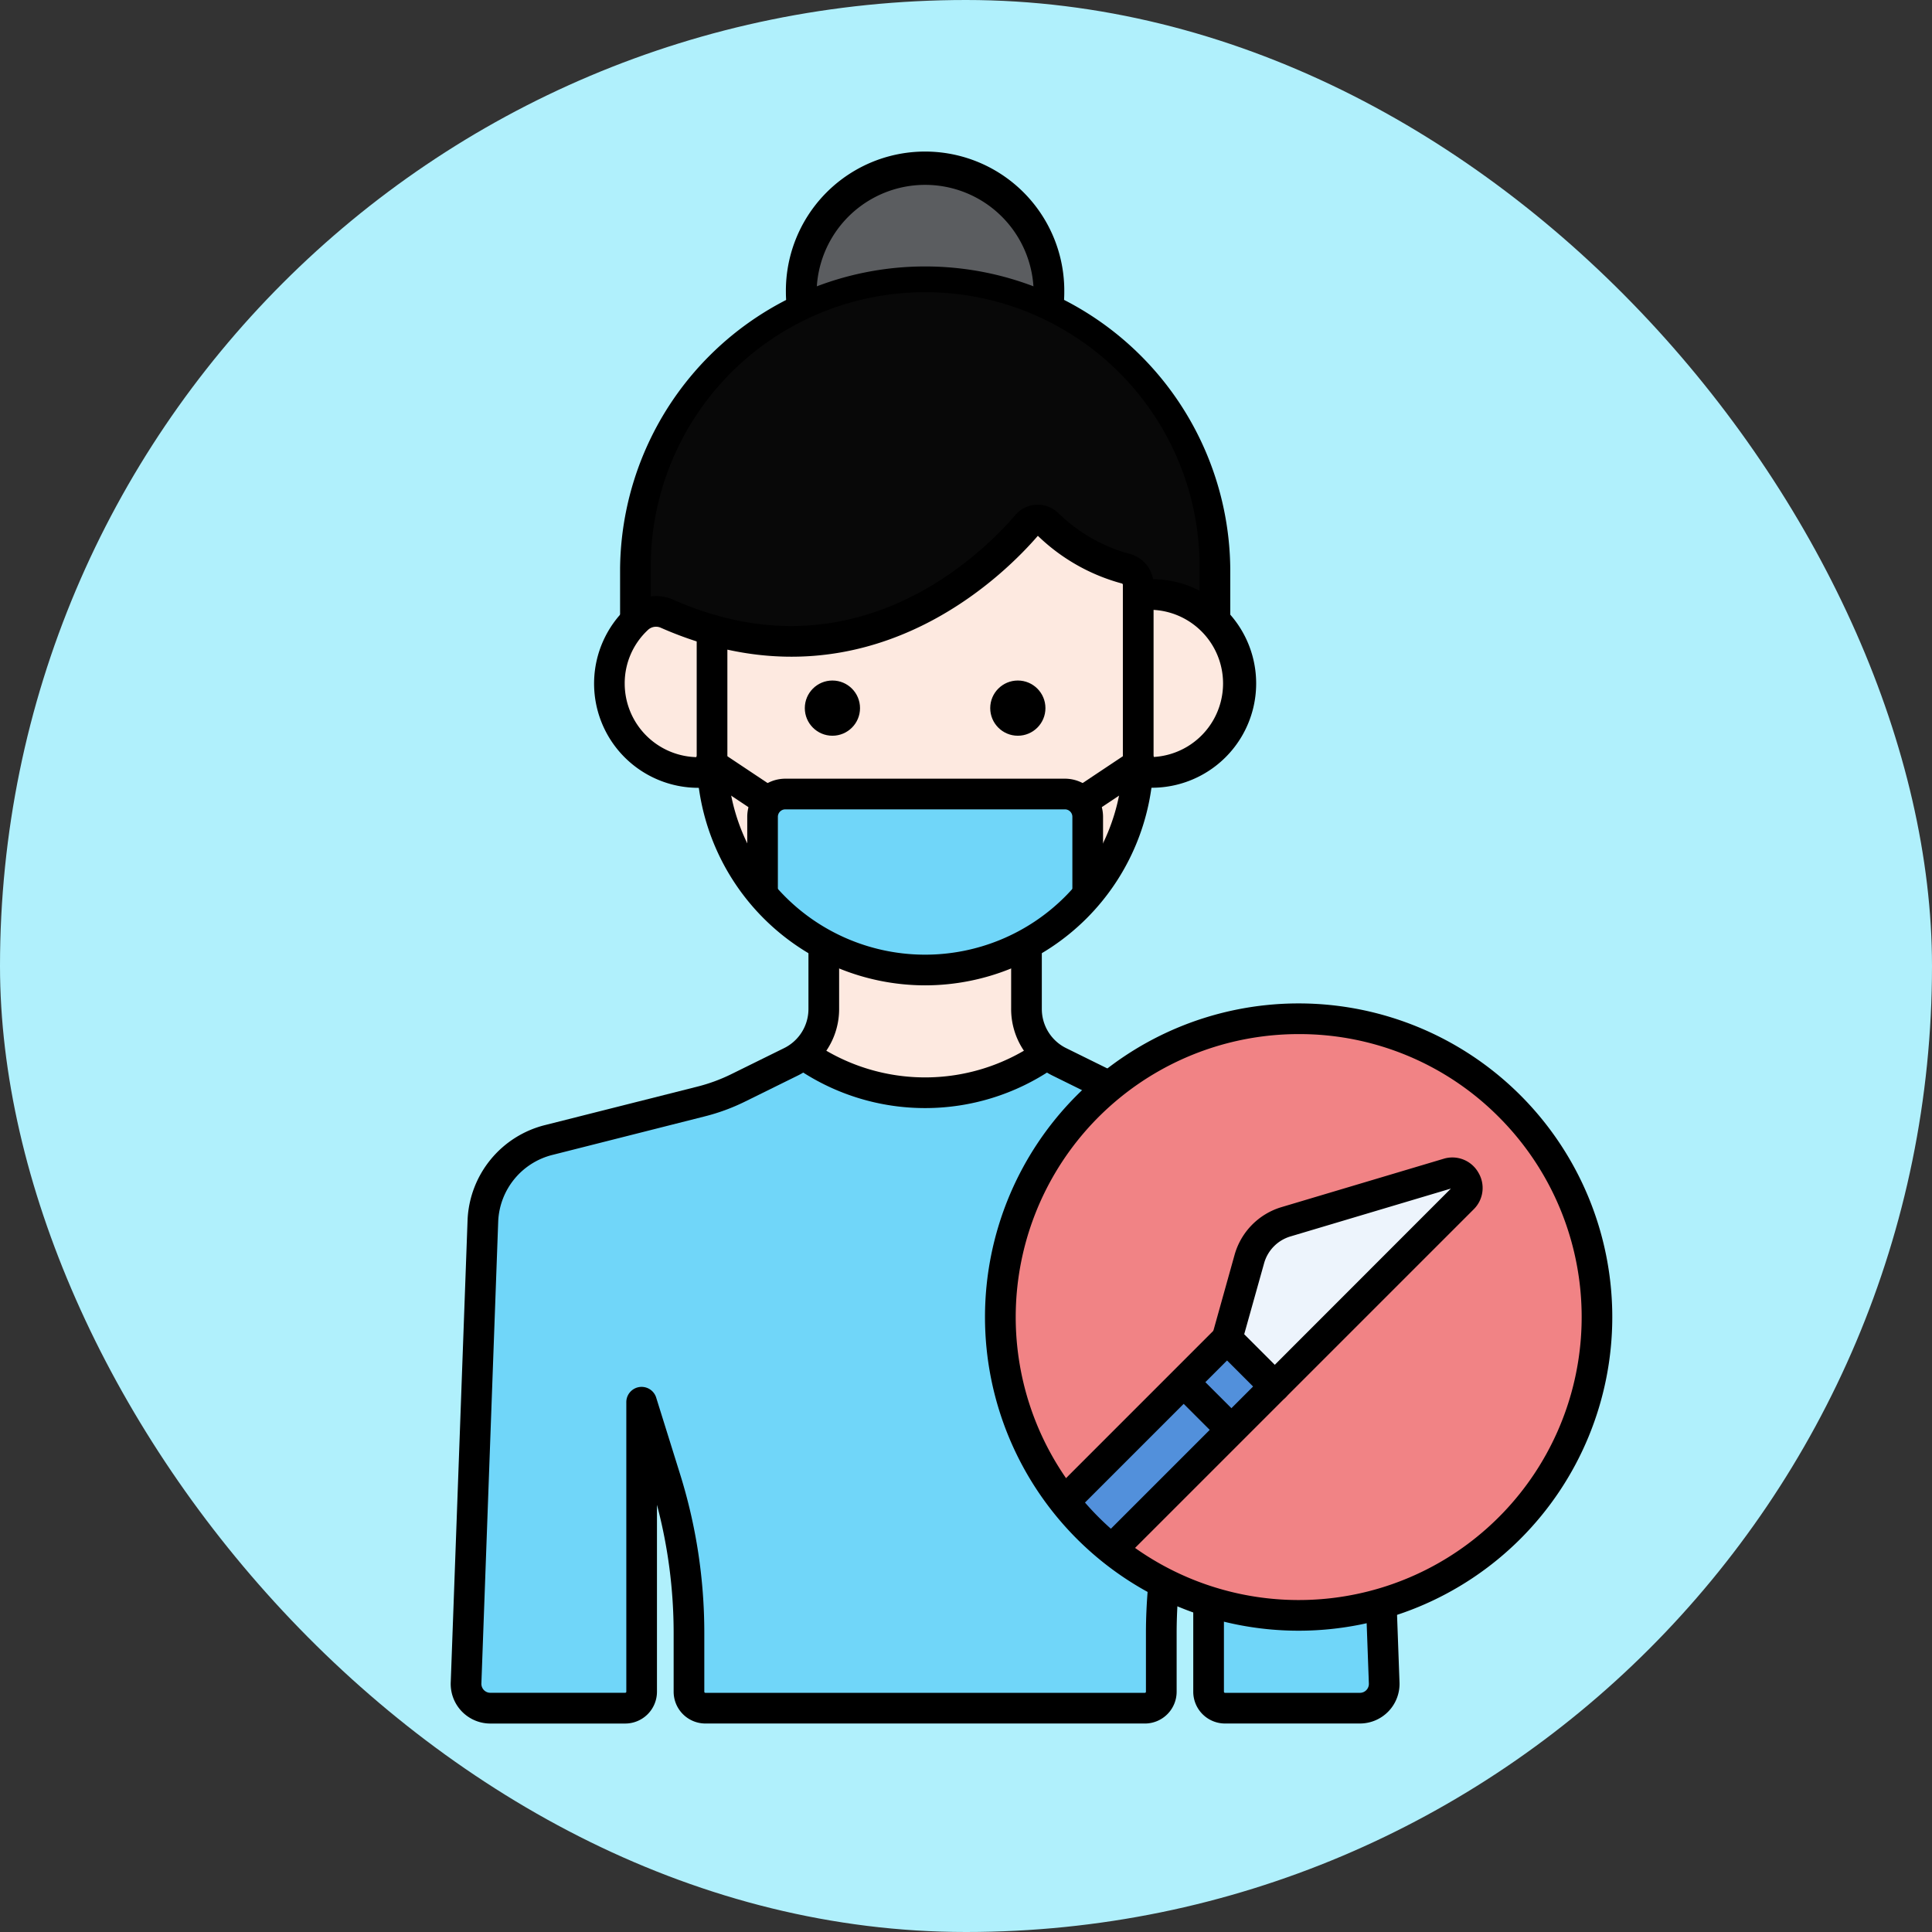 <svg xmlns="http://www.w3.org/2000/svg" width="139" height="139" viewBox="0 0 139 139">
  <rect x="0" y="0" width="139" height="139" fill="#333333" stroke="none"/>
  <g id="Grupo_145945" data-name="Grupo 145945" transform="translate(10578 5260)">
    <rect id="Rectángulo_44324" data-name="Rectángulo 44324" width="139" height="139" rx="69.5" transform="translate(-10578 -5260)" fill="#b0f0fc"/>
    <g id="Layer_10" transform="translate(-10578.375 -5249)">
      <g id="Grupo_145536" data-name="Grupo 145536" transform="translate(32.378 0)">
        <g id="Grupo_145467" data-name="Grupo 145467" transform="translate(54.95 104.222)">
          <g id="Grupo_145466" data-name="Grupo 145466">
            <path id="Trazado_193381" data-name="Trazado 193381" d="M163.345,237.11a21.455,21.455,0,0,1-6.478-1v6.494a1.182,1.182,0,0,0,1.182,1.182h9.707a1.748,1.748,0,0,0,1.745-1.845l-.207-5.675A21.474,21.474,0,0,1,163.345,237.11Z" transform="translate(-156.867 -236.113)" fill="#70d6f9"/>
          </g>
        </g>
        <g id="Grupo_145470" data-name="Grupo 145470" transform="translate(13.708 9.06)">
          <g id="Grupo_145469" data-name="Grupo 145469">
            <g id="Grupo_145468" data-name="Grupo 145468">
              <path id="Trazado_193382" data-name="Trazado 193382" d="M63.588,44.981a1.95,1.95,0,0,1,2.12-.364,24.988,24.988,0,0,0,3.243,1.178C81,49.227,89.28,40.958,91.615,38.233a1.017,1.017,0,0,1,1.461-.082,12.7,12.7,0,0,0,5.594,3.22,1.2,1.2,0,0,1,.943,1.168v.78a6.373,6.373,0,0,1,5.516,1.8V41.372a20.847,20.847,0,0,0-41.694,0V45.14c.053-.052.1-.109.154-.159Z" transform="translate(-63.434 -20.525)" fill="#080808"/>
            </g>
          </g>
        </g>
        <g id="Grupo_145472" data-name="Grupo 145472" transform="translate(49.848 31.775)">
          <g id="Grupo_145471" data-name="Grupo 145471">
            <path id="Trazado_193383" data-name="Trazado 193383" d="M146.331,71.985a6.4,6.4,0,0,0-.984.078V83.669c0,.346-.016.688-.039,1.028a6.4,6.4,0,1,0,1.023-12.712Z" transform="translate(-145.308 -71.985)" fill="#fde9e0"/>
          </g>
        </g>
        <g id="Grupo_145474" data-name="Grupo 145474" transform="translate(19.225 26.415)">
          <g id="Grupo_145473" data-name="Grupo 145473">
            <path id="Trazado_193384" data-name="Trazado 193384" d="M98.6,60.2c-2.335,2.725-10.615,10.994-22.664,7.561v9.13a15.331,15.331,0,1,0,30.662,0V64.5a1.2,1.2,0,0,0-.943-1.168,12.7,12.7,0,0,1-5.594-3.22A1.018,1.018,0,0,0,98.6,60.2Z" transform="translate(-75.933 -59.844)" fill="#fde9e0"/>
          </g>
        </g>
        <g id="Grupo_145476" data-name="Grupo 145476" transform="translate(11.841 32.986)">
          <g id="Grupo_145475" data-name="Grupo 145475">
            <path id="Trazado_193385" data-name="Trazado 193385" d="M66.588,76.072a24.92,24.92,0,0,1-3.243-1.178,1.95,1.95,0,0,0-2.12.364,6.381,6.381,0,0,0,5.4,10.972c-.023-.34-.039-.682-.039-1.028v-9.13Z" transform="translate(-59.203 -74.729)" fill="#fde9e0"/>
          </g>
        </g>
        <g id="Grupo_145478" data-name="Grupo 145478" transform="translate(1.526 56.932)">
          <g id="Grupo_145477" data-name="Grupo 145477">
            <path id="Trazado_193386" data-name="Trazado 193386" d="M74.275,155.8a21.418,21.418,0,0,1,7.842-16.586l-3.583-1.767a4.262,4.262,0,0,1-2.377-3.823v-4.649a15.243,15.243,0,0,1-14.584,0v4.649a4.262,4.262,0,0,1-2.377,3.823l-3.79,1.869a13.376,13.376,0,0,1-2.652.975l-10.961,2.767a6.286,6.286,0,0,0-4.742,5.747L35.838,182.1a1.748,1.748,0,0,0,1.745,1.845h9.707a1.182,1.182,0,0,0,1.182-1.182V161.952l1.714,5.491a37.214,37.214,0,0,1,1.691,11.09v4.229a1.182,1.182,0,0,0,1.182,1.182H84.673a1.182,1.182,0,0,0,1.182-1.182v-4.229c0-1.2.064-2.4.18-3.588A21.454,21.454,0,0,1,74.275,155.8Z" transform="translate(-35.835 -128.979)" fill="#70d6f9"/>
          </g>
        </g>
        <g id="Grupo_145480" data-name="Grupo 145480" transform="translate(25.644 1.104)">
          <g id="Grupo_145479" data-name="Grupo 145479">
            <path id="Trazado_193387" data-name="Trazado 193387" d="M99.387,10.457a20.647,20.647,0,0,1,8.847,1.987,8.912,8.912,0,1,0-17.694,0A20.647,20.647,0,0,1,99.387,10.457Z" transform="translate(-90.475 -2.5)" fill="#5b5d60"/>
          </g>
        </g>
        <g id="Grupo_145482" data-name="Grupo 145482" transform="translate(22.859 46.127)">
          <g id="Grupo_145481" data-name="Grupo 145481">
            <path id="Trazado_193388" data-name="Trazado 193388" d="M95.862,117.163a15.31,15.31,0,0,0,11.7-5.454V106.14a1.64,1.64,0,0,0-1.64-1.64H85.805a1.64,1.64,0,0,0-1.64,1.64v5.569A15.309,15.309,0,0,0,95.862,117.163Z" transform="translate(-84.165 -104.5)" fill="#70d6f9"/>
          </g>
        </g>
        <g id="Grupo_145484" data-name="Grupo 145484" transform="translate(25.761 56.932)">
          <g id="Grupo_145483" data-name="Grupo 145483">
            <path id="Trazado_193389" data-name="Trazado 193389" d="M99.534,139.665a15.218,15.218,0,0,0,8.8-2.8,4.256,4.256,0,0,1-1.5-3.239v-4.649a15.243,15.243,0,0,1-14.584,0v4.649a4.256,4.256,0,0,1-1.5,3.239A15.219,15.219,0,0,0,99.534,139.665Z" transform="translate(-90.739 -128.979)" fill="#fde9e0"/>
          </g>
        </g>
        <g id="Grupo_145486" data-name="Grupo 145486" transform="translate(39.966 62.295)">
          <g id="Grupo_145485" data-name="Grupo 145485">
            <circle id="Elipse_1150" data-name="Elipse 1150" cx="21.462" cy="21.462" r="21.462" fill="#f18385"/>
          </g>
        </g>
        <g id="Grupo_145488" data-name="Grupo 145488" transform="translate(44.569 85.319)">
          <g id="Grupo_145487" data-name="Grupo 145487">
            <path id="Trazado_193390" data-name="Trazado 193390" d="M133.349,205a21.572,21.572,0,0,0,3.415,3.452l11.729-11.729-3.433-3.433Z" transform="translate(-133.349 -193.29)" fill="#5290db"/>
          </g>
        </g>
        <path id="Trazado_193391" data-name="Trazado 193391" d="M175.767,166.292l-11.634,3.47a3.913,3.913,0,0,0-2.65,2.7l-1.6,5.725,3.433,3.433,13.526-13.526A1.08,1.08,0,0,0,175.767,166.292Z" transform="translate(-103.6 -92.862)" fill="#edf4fc"/>
        <g id="Grupo_145490" data-name="Grupo 145490" transform="translate(39.24 37.961)">
          <g id="Grupo_145489" data-name="Grupo 145489">
            <circle id="Elipse_1151" data-name="Elipse 1151" cx="1.986" cy="1.986" r="1.986"/>
          </g>
        </g>
        <g id="Grupo_145492" data-name="Grupo 145492" transform="translate(25.9 37.961)">
          <g id="Grupo_145491" data-name="Grupo 145491">
            <circle id="Elipse_1152" data-name="Elipse 1152" cx="1.986" cy="1.986" r="1.986"/>
          </g>
        </g>
        <g id="Grupo_145494" data-name="Grupo 145494" transform="translate(18.003 42.816)">
          <g id="Grupo_145493" data-name="Grupo 145493">
            <path id="Trazado_193392" data-name="Trazado 193392" d="M78.239,101.855a1.1,1.1,0,0,1-.611-.185l-3.973-2.648a1.1,1.1,0,0,1,1.224-1.836l3.973,2.648a1.1,1.1,0,0,1-.613,2.022Z" transform="translate(-73.164 -97)"/>
          </g>
        </g>
        <g id="Grupo_145496" data-name="Grupo 145496" transform="translate(44.929 42.816)">
          <g id="Grupo_145495" data-name="Grupo 145495">
            <path id="Trazado_193393" data-name="Trazado 193393" d="M135.268,101.855a1.1,1.1,0,0,1-.613-2.022l3.973-2.648a1.1,1.1,0,0,1,1.224,1.836l-3.973,2.648A1.1,1.1,0,0,1,135.268,101.855Z" transform="translate(-134.164 -96.999)"/>
          </g>
        </g>
        <g id="Grupo_145498" data-name="Grupo 145498" transform="translate(52.211 87.493)">
          <g id="Grupo_145497" data-name="Grupo 145497">
            <path id="Trazado_193394" data-name="Trazado 193394" d="M154.873,203.529a1.1,1.1,0,0,1-.78-.323l-3.108-3.108a1.1,1.1,0,0,1,1.56-1.56l3.108,3.108a1.1,1.1,0,0,1-.78,1.883Z" transform="translate(-150.661 -198.214)"/>
          </g>
        </g>
        <g id="Grupo_145510" data-name="Grupo 145510" transform="translate(53.847 103.491)">
          <g id="Grupo_145509" data-name="Grupo 145509">
            <path id="Trazado_193398" data-name="Trazado 193398" d="M166.358,243.966h-9.706a2.288,2.288,0,0,1-2.285-2.285v-6.121a1.1,1.1,0,0,1,2.207,0v6.121a.078.078,0,0,0,.078.078h9.706a.644.644,0,0,0,.643-.68l-.189-5.182a1.1,1.1,0,0,1,1.062-1.143,1.117,1.117,0,0,1,1.143,1.063l.188,5.16a2.851,2.851,0,0,1-2.848,2.988Z" transform="translate(-154.367 -234.457)"/>
          </g>
        </g>
        <g id="Grupo_145513" data-name="Grupo 145513" transform="translate(12.606 7.956)">
          <g id="Grupo_145512" data-name="Grupo 145512">
            <g id="Grupo_145511" data-name="Grupo 145511">
              <path id="Trazado_193399" data-name="Trazado 193399" d="M62.04,44.6a1.1,1.1,0,0,1-1.1-1.1v-3.52a21.951,21.951,0,0,1,43.9,0v3.281a1.1,1.1,0,0,1-2.207,0V39.976a19.744,19.744,0,1,0-39.487,0V43.5A1.1,1.1,0,0,1,62.04,44.6Z" transform="translate(-60.936 -18.025)"/>
            </g>
          </g>
        </g>
        <g id="Grupo_145515" data-name="Grupo 145515" transform="translate(49.172 30.672)">
          <g id="Grupo_145514" data-name="Grupo 145514">
            <path id="Trazado_193400" data-name="Trazado 193400" d="M145.476,84.495a6.8,6.8,0,0,1-.708-.038,1.1,1.1,0,1,1,.227-2.2,4.638,4.638,0,0,0,.481.026,5.3,5.3,0,0,0,0-10.594c-.138,0-.274.006-.41.017a1.1,1.1,0,1,1-.176-2.2c.193-.015.388-.024.585-.024a7.5,7.5,0,0,1,0,15.008Z" transform="translate(-143.778 -69.487)"/>
          </g>
        </g>
        <g id="Grupo_145517" data-name="Grupo 145517" transform="translate(18.122 25.311)">
          <g id="Grupo_145516" data-name="Grupo 145516">
            <path id="Trazado_193401" data-name="Trazado 193401" d="M89.867,91.924A16.453,16.453,0,0,1,73.433,75.49V66.36A1.1,1.1,0,0,1,74.838,65.3c11.442,3.259,19.367-4.7,21.523-7.218a2.1,2.1,0,0,1,1.472-.734,2.137,2.137,0,0,1,1.57.553,11.811,11.811,0,0,0,5.1,2.961,2.3,2.3,0,0,1,1.8,2.243V75.49A16.453,16.453,0,0,1,89.867,91.924ZM75.64,67.776V75.49a14.227,14.227,0,1,0,28.454,0V63.1a.1.1,0,0,0-.088-.093,13.886,13.886,0,0,1-6.028-3.425c-2.364,2.737-10.5,10.786-22.337,8.189Z" transform="translate(-73.433 -57.343)"/>
          </g>
        </g>
        <g id="Grupo_145519" data-name="Grupo 145519" transform="translate(10.737 31.882)">
          <g id="Grupo_145518" data-name="Grupo 145518">
            <path id="Trazado_193402" data-name="Trazado 193402" d="M64.207,86.026a7.5,7.5,0,0,1-5.134-12.969,3.047,3.047,0,0,1,3.32-.569,23.918,23.918,0,0,0,3.1,1.126,1.1,1.1,0,0,1-.6,2.123A26.21,26.21,0,0,1,61.5,74.507a.844.844,0,0,0-.919.159,5.236,5.236,0,0,0-1.673,3.855,5.3,5.3,0,0,0,5.3,5.3,4.651,4.651,0,0,0,.5-.029,1.1,1.1,0,1,1,.237,2.194A6.763,6.763,0,0,1,64.207,86.026Z" transform="translate(-56.703 -72.227)"/>
          </g>
        </g>
        <g id="Grupo_145521" data-name="Grupo 145521" transform="translate(40.744 56.289)">
          <g id="Grupo_145520" data-name="Grupo 145520">
            <path id="Trazado_193403" data-name="Trazado 193403" d="M131.423,139.348a1.1,1.1,0,0,1-.487-.114l-3.258-1.607a5.331,5.331,0,0,1-2.993-4.812v-4.189a1.1,1.1,0,0,1,2.207,0v4.189a3.139,3.139,0,0,0,1.762,2.833l3.258,1.607a1.1,1.1,0,0,1-.489,2.093Z" transform="translate(-124.684 -127.523)"/>
          </g>
        </g>
        <g id="Grupo_145523" data-name="Grupo 145523" transform="translate(0.423 56.114)">
          <g id="Grupo_145522" data-name="Grupo 145522">
            <path id="Trazado_193404" data-name="Trazado 193404" d="M83.278,184.011H51.661a2.288,2.288,0,0,1-2.285-2.285V177.5a36.059,36.059,0,0,0-1.2-9.224v13.452a2.288,2.288,0,0,1-2.285,2.285H36.187A2.851,2.851,0,0,1,33.341,181l1.211-33.269a7.363,7.363,0,0,1,5.575-6.776l10.961-2.767a12.341,12.341,0,0,0,2.435-.895l3.79-1.869a3.139,3.139,0,0,0,1.762-2.833v-4.364a1.1,1.1,0,0,1,2.207,0v4.364a5.332,5.332,0,0,1-2.993,4.812l-3.79,1.869a14.522,14.522,0,0,1-2.871,1.055L40.666,143.1a5.16,5.16,0,0,0-3.91,4.738L35.545,181.1a.656.656,0,0,0,.175.5.637.637,0,0,0,.467.2h9.706a.078.078,0,0,0,.078-.078V160.917a1.1,1.1,0,0,1,2.157-.329l1.714,5.49a38.289,38.289,0,0,1,1.74,11.419v4.229a.078.078,0,0,0,.078.078H83.278a.078.078,0,0,0,.078-.078V177.5c0-1.059.05-2.167.148-3.294a1.1,1.1,0,1,1,2.2.192c-.093,1.063-.139,2.107-.139,3.1v4.229a2.288,2.288,0,0,1-2.285,2.285Z" transform="translate(-33.336 -127.125)"/>
          </g>
        </g>
        <g id="Grupo_145525" data-name="Grupo 145525" transform="translate(24.541 0)">
          <g id="Grupo_145524" data-name="Grupo 145524">
            <path id="Trazado_193405" data-name="Trazado 193405" d="M89.107,11.8a1.1,1.1,0,0,1-1.1-1.012c-.023-.268-.033-.52-.033-.769a10.015,10.015,0,1,1,20.029,0c0,.2-.007.4-.019.592a1.1,1.1,0,0,1-2.2-.143c.01-.148.015-.3.015-.448a7.808,7.808,0,0,0-15.615,0c0,.2.009.393.026.587A1.1,1.1,0,0,1,89.2,11.792c-.031,0-.063,0-.093,0Z" transform="translate(-87.976 0)"/>
          </g>
        </g>
        <g id="Grupo_145527" data-name="Grupo 145527" transform="translate(21.755 45.023)">
          <g id="Grupo_145526" data-name="Grupo 145526">
            <path id="Trazado_193406" data-name="Trazado 193406" d="M82.768,111.283a1.1,1.1,0,0,1-1.1-1.1v-5.436A2.747,2.747,0,0,1,84.408,102h20.114a2.747,2.747,0,0,1,2.744,2.744v5.381a1.1,1.1,0,0,1-2.207,0v-5.381a.537.537,0,0,0-.537-.537H84.408a.537.537,0,0,0-.537.537v5.436A1.1,1.1,0,0,1,82.768,111.283Z" transform="translate(-81.664 -102)"/>
          </g>
        </g>
        <g id="Grupo_145529" data-name="Grupo 145529" transform="translate(24.953 63.887)">
          <g id="Grupo_145528" data-name="Grupo 145528">
            <path id="Trazado_193407" data-name="Trazado 193407" d="M98.512,149.569a16.3,16.3,0,0,1-9.114-2.781,1.1,1.1,0,1,1,1.229-1.833,14.117,14.117,0,0,0,15.815-.031,1.1,1.1,0,0,1,1.236,1.828,16.306,16.306,0,0,1-9.167,2.817Z" transform="translate(-88.909 -144.734)"/>
          </g>
        </g>
        <g id="Grupo_145531" data-name="Grupo 145531" transform="translate(38.863 61.192)">
          <g id="Grupo_145530" data-name="Grupo 145530">
            <path id="Trazado_193408" data-name="Trazado 193408" d="M142.987,183.76h0a22.565,22.565,0,0,1,0-45.131h0a22.565,22.565,0,0,1,0,45.131Zm0-42.924a20.359,20.359,0,1,0,14.4,5.963A20.225,20.225,0,0,0,142.986,140.836Z" transform="translate(-120.421 -138.629)"/>
          </g>
        </g>
        <g id="Grupo_145533" data-name="Grupo 145533" transform="translate(47.131 87.649)">
          <g id="Grupo_145532" data-name="Grupo 145532">
            <path id="Trazado_193409" data-name="Trazado 193409" d="M140.257,212.253a1.1,1.1,0,0,1-.78-1.883l11.478-11.478a1.1,1.1,0,1,1,1.56,1.56l-11.478,11.478A1.1,1.1,0,0,1,140.257,212.253Z" transform="translate(-139.153 -198.567)"/>
          </g>
        </g>
        <g id="Grupo_145535" data-name="Grupo 145535" transform="translate(43.725 84.216)">
          <g id="Grupo_145534" data-name="Grupo 145534">
            <path id="Trazado_193410" data-name="Trazado 193410" d="M132.541,204.447a1.1,1.1,0,0,1-.78-1.883l11.45-11.451a1.1,1.1,0,1,1,1.56,1.56l-11.45,11.451A1.1,1.1,0,0,1,132.541,204.447Z" transform="translate(-131.437 -190.789)"/>
          </g>
        </g>
        <path id="Trazado_193411" data-name="Trazado 193411" d="M176.553,164.811a2.152,2.152,0,0,0-2.5-.974l-11.634,3.47a4.991,4.991,0,0,0-3.4,3.455l-1.6,5.725a1.1,1.1,0,0,0,.283,1.078L161.136,181a1.1,1.1,0,0,0,1.561,0l13.526-13.526a2.155,2.155,0,0,0,.33-2.662Zm-14.637,13.846-2.2-2.2,1.429-5.1a2.8,2.8,0,0,1,1.9-1.936l11.542-3.443Z" transform="translate(-102.203 -91.465)"/>
      </g>
    </g>
  </g>
</svg>
